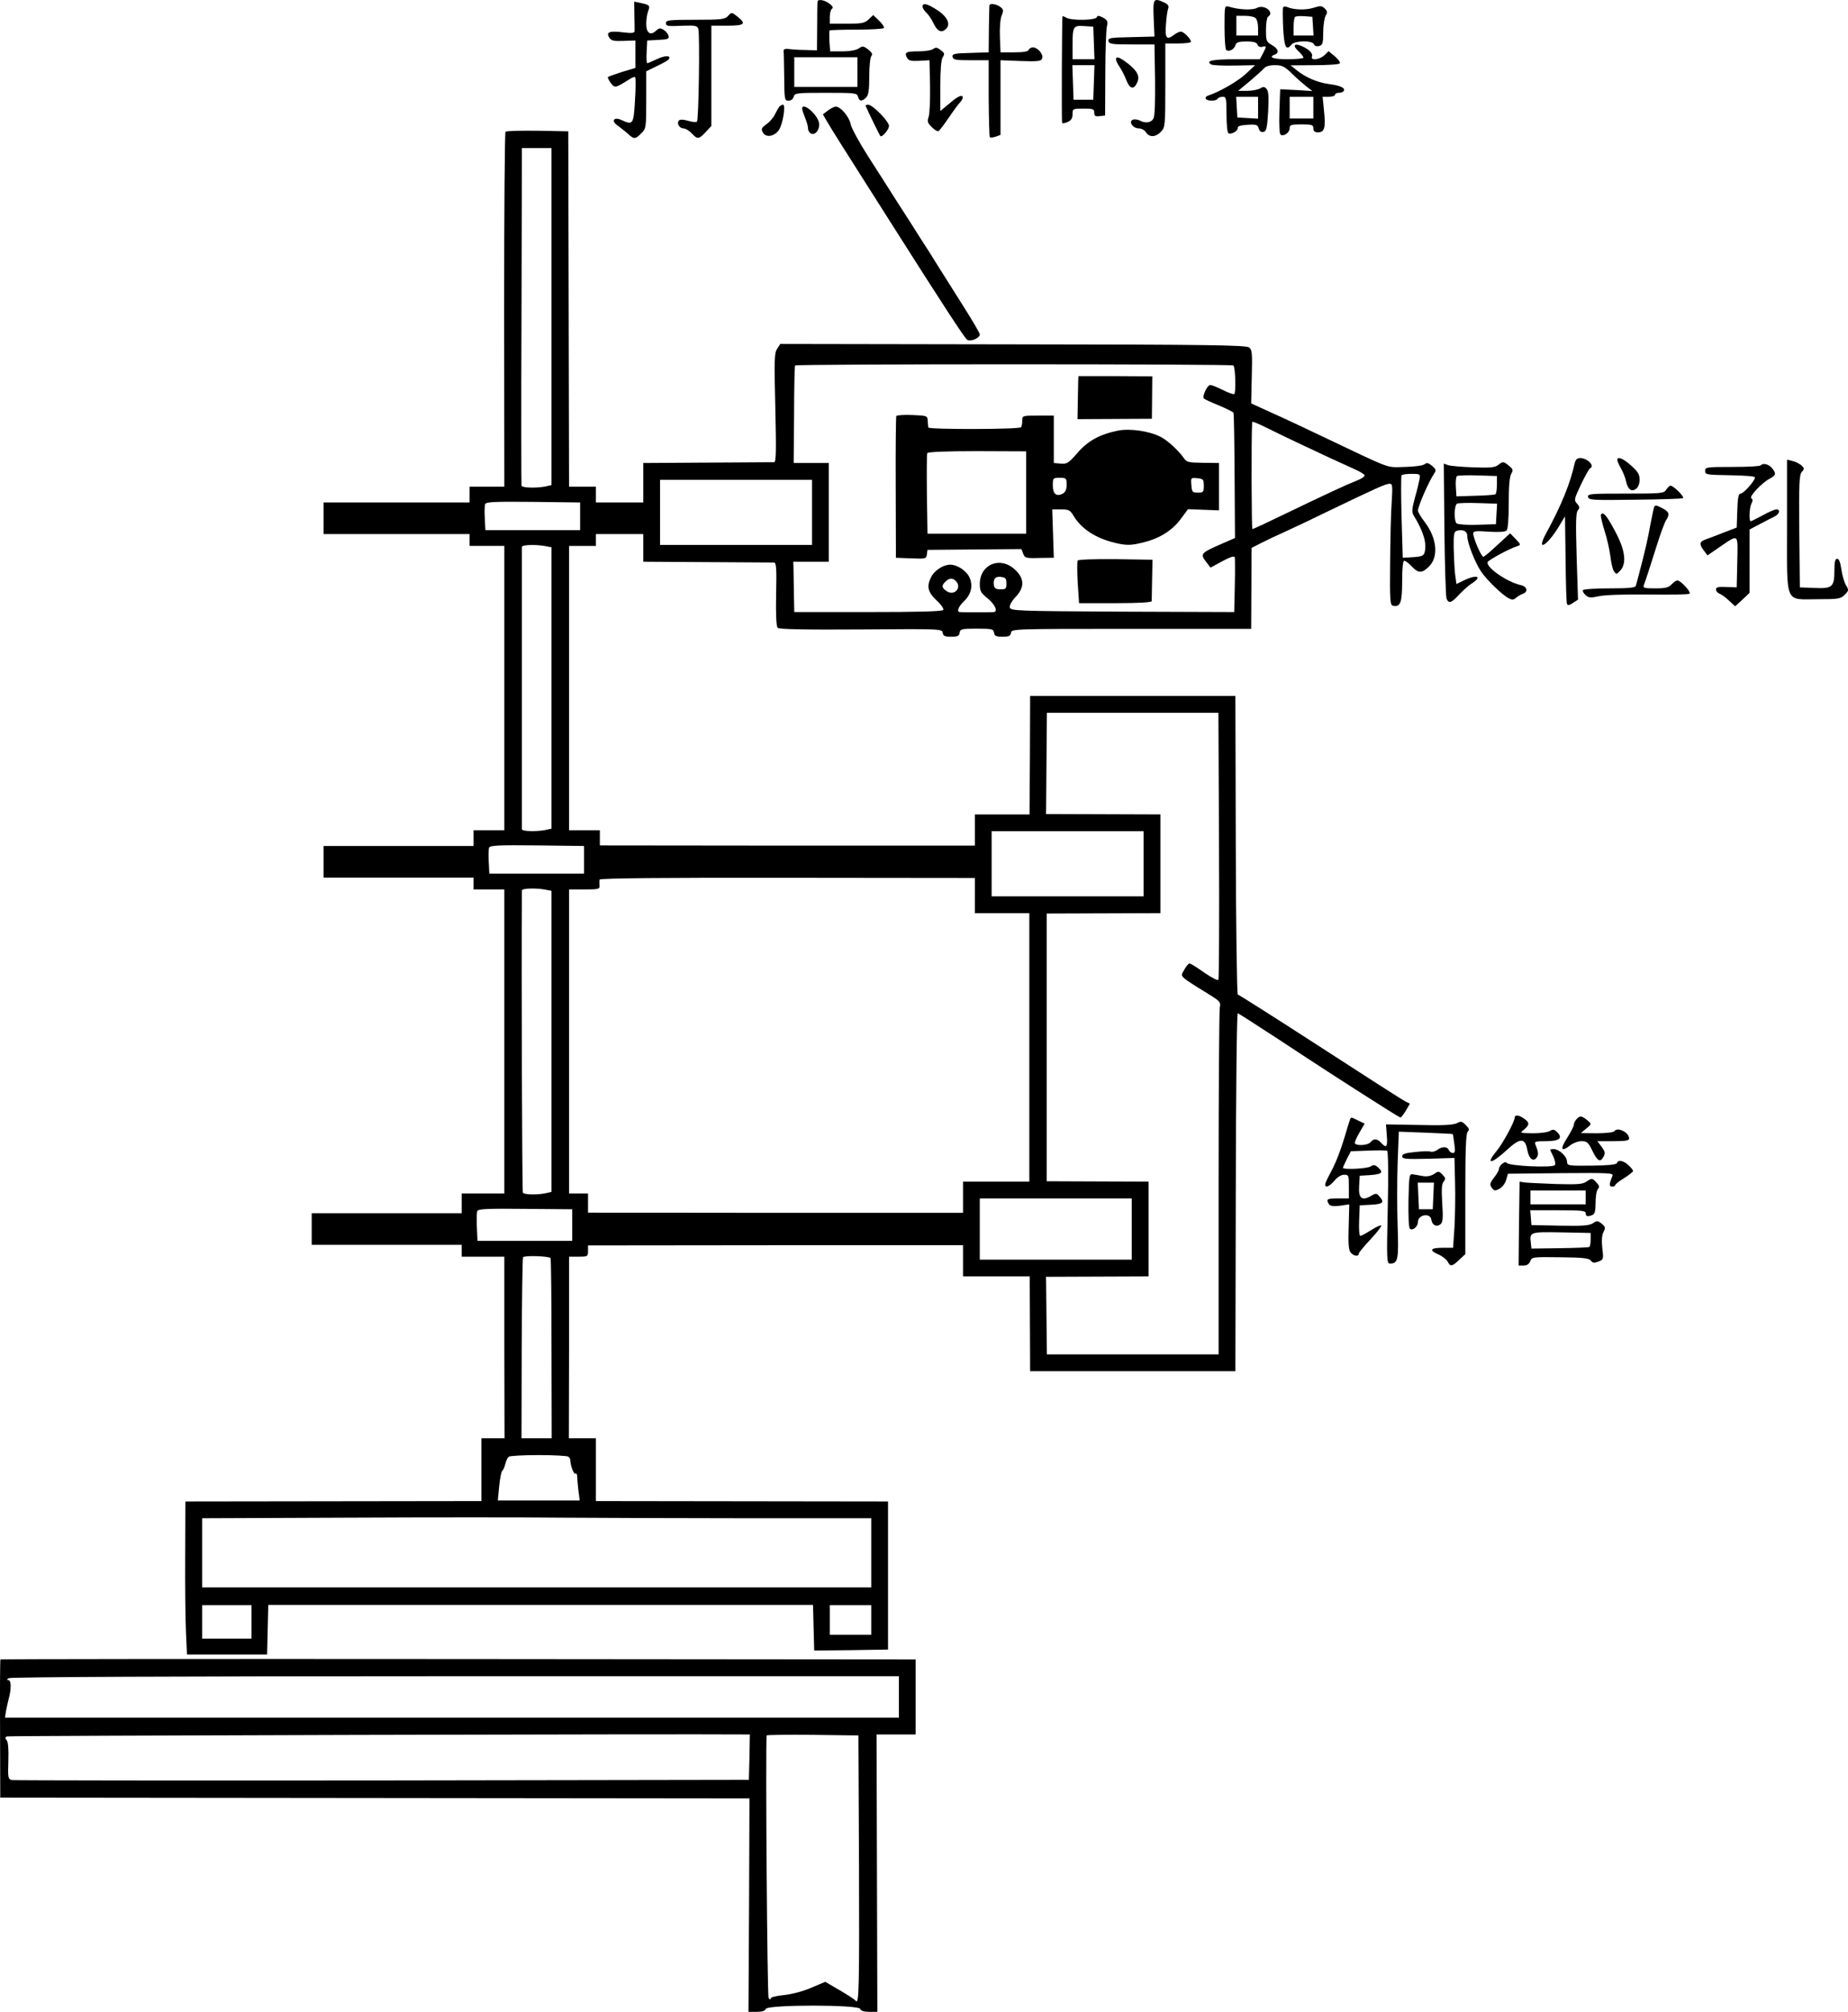 <?xml version="1.0" encoding="UTF-8" standalone="no"?>
<svg
   xmlns:dc="http://purl.org/dc/elements/1.1/"
   xmlns:cc="http://creativecommons.org/ns#"
   xmlns:rdf="http://www.w3.org/1999/02/22-rdf-syntax-ns#"
   xmlns:svg="http://www.w3.org/2000/svg"
   xmlns="http://www.w3.org/2000/svg"
   xmlns:sodipodi="http://sodipodi.sourceforge.net/DTD/sodipodi-0.dtd"
   xmlns:inkscape="http://www.inkscape.org/namespaces/inkscape"
   inkscape:version="1.0 (4035a4fb49, 2020-05-01)"
   sodipodi:docname="GZ-3-tiyou-0573.svg"
   id="svg142"
   preserveAspectRatio="xMidYMid meet"
   viewBox="0 0 936.323 1019.012"
   height="1019.012pt"
   width="936.323pt"
   version="1.0">
  <defs
     id="defs146" />
  <sodipodi:namedview
     inkscape:current-layer="svg142"
     inkscape:window-maximized="0"
     inkscape:window-y="0"
     inkscape:window-x="0"
     inkscape:cy="590.14851"
     inkscape:cx="630.51078"
     inkscape:zoom="0.61750974"
     showgrid="false"
     id="namedview144"
     inkscape:window-height="1043"
     inkscape:window-width="1920"
     inkscape:pageshadow="2"
     inkscape:pageopacity="0"
     guidetolerance="10"
     gridtolerance="10"
     objecttolerance="10"
     borderopacity="1"
     bordercolor="#666666"
     pagecolor="#ffffff" />
  <g
     id="g140"
     stroke="none"
     fill="#000000"
     transform="translate(-95.57,1150.012) scale(0.1,-0.1)">
    <g
       id="g6">
      <path
         id="path4"
         d="M5098 11493 c-1 -5 -2 -62 -2 -128 l-1 -120 -60 2 c-33 0 -71 3 -85 5 -16 2 -25 -2 -24 -9 1 -7 2 -67 3 -133 1 -115 2 -120 22 -120 12 0 23 8 26 20 5 19 14 20 163 20 149 0 158 -1 163 -20 6 -24 20 -25 41 -4 12 12 16 37 16 108 0 52 5 97 11 103 7 7 3 17 -16 32 -25 19 -29 19 -48 6 -13 -9 -45 -15 -83 -15 l-62 0 -4 51 c-1 28 -1 53 1 55 2 2 64 4 137 4 73 0 135 4 138 8 3 5 -8 22 -24 37 l-30 29 -23 -22 c-20 -19 -35 -22 -110 -22 l-87 0 0 34 c0 19 5 38 11 42 8 4 4 13 -12 25 -24 19 -58 25 -61 12z m202 -358 l0 -75 -160 0 -160 0 0 75 0 75 160 0 160 0 0 -75z" />
    </g>
    <g
       id="g10">
      <path
         id="path8"
         d="M6801 11408 l4 -93 -118 -3 c-106 -2 -118 -4 -115 -20 3 -15 18 -17 118 -17 l115 0 3 -178 c1 -111 -1 -185 -8 -197 -12 -22 -41 -26 -70 -10 -10 5 -26 7 -34 4 -24 -9 -1 -44 29 -44 14 0 30 -9 37 -20 17 -27 50 -25 76 3 21 22 22 31 22 235 l0 212 65 0 c36 0 65 4 65 8 0 15 -37 52 -51 52 -8 0 -23 -7 -33 -15 -39 -30 -48 -20 -43 48 2 34 7 71 11 82 5 15 1 23 -21 33 -53 24 -56 20 -52 -80z" />
    </g>
    <g
       id="g14">
      <path
         id="path12"
         d="M4170 11423 c1 -37 1 -74 1 -81 -1 -9 -15 -11 -55 -6 -71 9 -91 2 -74 -25 10 -17 22 -20 73 -18 l60 2 0 -69 0 -70 -67 -20 c-36 -12 -69 -23 -72 -26 -2 -3 4 -16 14 -30 21 -27 22 -27 97 20 12 8 24 12 27 9 3 -3 3 -56 -1 -117 -7 -122 -10 -127 -68 -100 -39 18 -55 -4 -20 -28 15 -11 38 -29 52 -41 30 -29 38 -29 68 2 24 23 25 28 25 169 l0 145 55 27 c31 14 58 30 60 35 12 19 -20 19 -60 0 -25 -12 -47 -21 -50 -21 -3 0 -5 26 -3 58 l3 57 56 3 c49 2 56 6 52 20 -2 10 -13 24 -25 31 -17 10 -23 10 -39 -5 -28 -26 -49 -11 -49 35 0 22 4 51 10 65 10 28 8 31 -38 41 l-33 7 1 -69z" />
    </g>
    <g
       id="g18">
      <path
         id="path16"
         d="M5630 11467 c0 -8 9 -22 19 -31 11 -10 27 -33 36 -53 19 -40 39 -51 61 -32 28 23 13 62 -40 97 -52 34 -76 40 -76 19z" />
    </g>
    <g
       id="g22">
      <path
         id="path20"
         d="M5969 11473 c-1 -5 -2 -60 -3 -123 l-1 -115 -93 -3 c-82 -2 -93 -5 -90 -20 3 -15 17 -17 93 -17 l90 0 0 -192 c1 -106 3 -195 6 -198 4 -3 17 -1 30 3 l24 9 0 189 0 189 102 -4 c89 -3 104 -1 109 13 8 20 -22 56 -47 56 -9 0 -19 -6 -21 -12 -3 -9 -27 -13 -74 -13 l-69 0 -3 79 c-2 46 2 92 9 108 10 25 9 31 -7 43 -20 15 -53 20 -55 8z" />
    </g>
    <g
       id="g26">
      <path
         id="path24"
         d="M7160 11362 c0 -61 4 -113 9 -116 15 -9 40 4 46 25 5 15 16 19 56 19 36 0 51 -4 56 -16 3 -9 13 -14 24 -11 23 6 23 4 4 -33 l-16 -30 -124 0 c-116 0 -153 -8 -123 -26 7 -5 60 -7 118 -6 l105 2 -47 -44 c-41 -38 -135 -92 -191 -110 -10 -3 -15 -10 -12 -16 8 -13 52 -13 60 0 3 6 15 10 26 10 17 0 19 -8 19 -89 0 -50 4 -93 10 -96 14 -8 50 13 47 28 -1 8 15 13 49 15 45 3 52 0 57 -18 4 -14 12 -21 24 -18 15 3 19 17 24 103 4 76 2 103 -8 115 -11 12 -17 12 -33 2 -11 -6 -40 -12 -65 -12 l-46 0 58 48 c32 27 64 56 72 65 9 11 28 17 56 17 36 0 49 -6 86 -42 24 -24 58 -53 74 -66 l30 -23 -81 5 -82 4 -4 -112 c-2 -67 0 -114 6 -118 16 -11 46 11 46 32 0 18 7 20 60 20 53 0 60 -2 60 -20 0 -15 7 -20 24 -20 33 0 39 23 30 110 l-7 70 32 0 c17 0 31 5 31 10 0 6 9 10 19 10 11 0 22 4 25 9 10 15 -17 28 -73 35 -60 8 -121 34 -166 71 l-30 24 122 1 c67 0 124 4 127 9 4 5 -8 21 -25 36 l-32 26 -21 -21 c-26 -23 -71 -28 -63 -6 6 16 -15 37 -55 54 -37 15 -43 0 -13 -28 14 -13 25 -27 25 -32 0 -4 -36 -8 -80 -8 -74 0 -101 10 -65 24 24 9 17 30 -15 48 -28 16 -30 21 -30 77 0 33 5 63 10 66 36 22 -18 65 -56 45 -22 -12 -87 -10 -141 6 -23 6 -23 6 -23 -104z m158 46 c7 -7 12 -29 12 -50 l0 -38 -55 0 -55 0 0 50 0 50 43 0 c24 0 48 -5 55 -12z m12 -454 l0 -55 -52 3 -53 3 -3 53 -3 52 55 0 56 0 0 -56z m280 1 l0 -55 -60 0 -60 0 0 55 0 55 60 0 60 0 0 -55z" />
    </g>
    <g
       id="g30">
      <path
         id="path28"
         d="M7457 11463 c-3 -4 -2 -52 0 -105 6 -100 15 -117 43 -83 17 20 106 21 113 1 4 -9 14 -12 26 -9 18 5 21 13 21 69 0 35 6 73 12 84 10 16 10 23 -4 37 -15 14 -22 15 -56 4 -39 -13 -101 -11 -133 3 -10 4 -19 4 -22 -1z m151 -95 l3 -48 -50 0 -51 0 0 43 c0 24 3 47 7 51 4 4 25 6 48 4 l40 -3 3 -47z" />
    </g>
    <g
       id="g34">
      <path
         id="path32"
         d="M4645 11420 c-16 -18 -32 -20 -167 -20 -125 0 -148 -2 -148 -15 0 -18 5 -19 92 -15 57 2 67 -1 72 -17 8 -27 2 -460 -7 -469 -4 -4 -24 -2 -44 4 -23 7 -41 8 -47 2 -13 -13 1 -40 22 -40 10 0 29 -11 42 -25 30 -32 36 -31 71 6 l29 31 0 254 0 254 80 0 c89 0 99 9 51 47 -28 22 -29 22 -46 3z" />
    </g>
    <g
       id="g38">
      <path
         id="path36"
         d="M6339 11418 c-3 -9 -5 -534 -2 -540 2 -4 15 -2 28 4 18 8 25 19 25 40 0 27 1 28 55 28 49 0 55 -2 55 -21 0 -16 5 -20 28 -17 l27 3 1 210 c0 116 4 224 8 241 6 26 3 32 -20 45 -21 11 -28 11 -31 2 -6 -16 -126 -18 -154 -3 -10 6 -19 9 -20 8z m159 -135 l3 -83 -56 0 -55 0 0 69 c0 97 3 103 59 99 l46 -3 3 -82z m0 -200 l-3 -88 -50 0 -50 0 -3 88 -3 87 56 0 56 0 -3 -87z" />
    </g>
    <g
       id="g42">
      <path
         id="path40"
         d="M5680 11250 c-8 -5 -40 -10 -71 -10 -63 0 -72 -5 -58 -32 8 -15 19 -18 62 -16 l52 3 3 -129 c1 -72 -2 -142 -7 -157 -8 -24 -6 -32 16 -53 14 -14 29 -23 34 -20 5 3 28 33 51 67 23 34 50 71 60 81 11 13 15 23 9 29 -6 6 -29 -6 -60 -33 l-51 -42 0 126 c0 82 4 133 12 146 11 16 9 22 -7 34 -24 18 -26 18 -45 6z" />
    </g>
    <g
       id="g46">
      <path
         id="path44"
         d="M6610 11199 c0 -6 8 -23 18 -37 10 -15 26 -45 34 -67 18 -45 37 -51 54 -16 17 33 4 60 -45 99 -45 34 -61 39 -61 21z" />
    </g>
    <g
       id="g50">
      <path
         id="path48"
         d="M4903 10958 c-5 -7 -15 -25 -22 -39 -7 -15 -26 -37 -42 -48 -25 -18 -28 -25 -18 -42 14 -27 57 -21 80 11 21 28 37 130 22 130 -6 0 -15 -6 -20 -12z" />
    </g>
    <g
       id="g54">
      <path
         id="path52"
         d="M5342 10963 c11 -27 71 -149 74 -152 8 -9 44 33 44 51 0 23 -83 108 -106 108 -8 0 -14 -3 -12 -7z" />
    </g>
    <g
       id="g58">
      <path
         id="path56"
         d="M5020 10950 c0 -6 7 -27 15 -47 8 -19 15 -44 15 -55 0 -10 7 -21 16 -25 23 -9 46 26 39 57 -11 45 -85 105 -85 70z" />
    </g>
    <g
       id="g62">
      <path
         id="path60"
         d="M5150 10940 l-25 -19 19 -33 c20 -35 94 -152 206 -328 37 -58 94 -148 127 -200 262 -413 363 -567 378 -580 16 -13 65 7 65 26 0 7 -37 70 -82 141 -44 70 -102 162 -128 203 -25 41 -67 107 -92 145 -24 39 -76 120 -115 180 -38 61 -106 166 -150 235 -44 69 -83 141 -87 160 -7 38 -51 90 -75 90 -9 0 -27 -9 -41 -20z" />
    </g>
    <g
       id="g78">
      <path
         id="path64"
         d="M3517 10833 c-4 -4 -7 -410 -7 -902 l1 -896 -88 0 -88 0 0 -40 0 -40 -370 0 -370 0 0 -80 0 -80 370 0 370 0 0 -30 0 -30 88 0 88 0 0 -720 0 -720 -78 0 -78 0 0 -40 0 -40 -380 0 -380 0 0 -80 0 -80 380 0 380 0 0 -30 0 -30 78 0 78 0 0 -770 0 -770 -108 0 -108 0 0 -50 0 -50 -380 0 -380 0 0 -80 0 -80 380 0 380 0 0 -30 0 -30 108 0 108 0 0 -460 1 -460 -59 0 -58 0 0 -159 0 -159 -750 -1 -750 -1 -1 -275 c-1 -151 1 -326 4 -388 l5 -112 203 0 203 0 3 126 3 125 1380 0 1380 0 3 -116 3 -115 187 2 187 3 0 375 0 375 -740 1 -740 1 0 159 0 159 -68 0 -69 0 1 460 0 460 48 0 c46 0 48 1 48 29 l0 28 950 1 950 0 0 -79 0 -79 169 0 169 0 1 -240 1 -240 520 0 520 0 2 907 c1 500 5 907 10 906 4 -1 98 -61 208 -133 180 -119 362 -237 546 -353 36 -23 68 -42 71 -42 3 0 15 16 27 35 l20 35 -22 11 c-21 11 -189 119 -467 299 -179 116 -373 239 -383 243 -4 1 -9 342 -10 757 l-2 755 -520 0 -520 0 -1 -300 -2 -300 -138 0 -139 0 0 -79 0 -79 -950 0 -950 1 0 38 0 39 -78 0 -78 0 0 720 0 720 68 0 68 0 0 30 0 30 120 0 120 0 0 -70 0 -70 325 -2 c179 -1 331 -2 338 -2 11 -1 13 -34 10 -160 -2 -106 1 -164 8 -171 7 -7 136 -10 422 -8 405 3 411 3 414 -17 2 -16 11 -20 43 -20 33 0 41 4 43 21 3 18 10 20 87 20 77 0 84 -2 87 -20 2 -17 10 -21 43 -21 32 0 41 4 43 20 3 20 10 20 610 20 l607 0 1 205 1 205 49 25 c27 14 78 38 114 54 36 16 144 67 240 114 231 111 277 132 297 132 14 0 15 -12 10 -92 -4 -51 -7 -190 -8 -308 -2 -195 0 -215 15 -218 37 -8 46 16 46 124 0 69 4 104 11 104 6 0 24 -14 40 -31 32 -34 52 -33 88 5 46 49 36 142 -24 221 -19 25 -35 51 -35 59 0 22 56 150 83 189 10 15 8 21 -12 38 -18 15 -27 17 -37 8 -8 -7 -53 -13 -102 -14 -97 -2 -53 -18 -432 162 -69 33 -152 72 -185 87 -33 15 -82 37 -110 50 l-50 23 3 134 c3 118 2 137 -13 149 -15 12 -192 15 -1197 16 l-1179 2 -16 -25 c-14 -21 -15 -56 -9 -299 5 -220 4 -274 -6 -275 -7 0 -159 -1 -338 -2 l-325 -2 0 -100 0 -100 -120 0 -120 0 0 40 0 40 -68 0 -68 0 -2 900 -2 900 -156 3 c-85 1 -158 -1 -162 -5z m233 -937 l0 -853 -31 -7 c-48 -9 -117 -7 -121 4 -1 5 -2 392 0 860 l2 850 75 0 75 0 0 -854z m3455 -247 c10 -10 14 -139 4 -145 -4 -2 -31 7 -58 21 -28 14 -56 25 -63 25 -16 0 -43 -59 -32 -69 5 -4 39 -20 77 -35 37 -16 69 -32 72 -36 3 -4 5 -149 6 -321 l2 -314 -69 -30 c-107 -47 -109 -50 -74 -95 l19 -25 59 32 c41 22 61 29 64 20 1 -6 2 -72 0 -145 l-3 -132 -567 2 c-543 3 -567 4 -570 22 -2 10 10 32 29 52 47 49 46 95 -4 140 -74 68 -176 26 -177 -73 0 -37 5 -46 40 -74 37 -30 54 -68 30 -69 -5 -1 -44 -1 -85 -1 -41 0 -79 0 -85 1 -19 0 -10 26 20 55 38 36 47 82 26 124 -17 33 -62 61 -96 61 -34 0 -78 -28 -95 -60 -26 -49 -19 -79 26 -121 23 -21 38 -43 34 -48 -4 -8 -127 -11 -381 -11 l-374 0 -2 100 c-1 55 -2 112 -2 128 l-1 27 90 0 90 0 0 250 0 250 -89 0 -89 0 2 244 c0 134 3 246 5 250 5 8 2212 8 2221 0z m339 -398 c105 -50 201 -94 274 -127 28 -12 52 -27 52 -32 0 -6 -17 -17 -37 -25 -56 -22 -157 -69 -352 -163 -95 -46 -176 -84 -180 -84 -4 0 -6 453 -1 543 0 4 35 -10 78 -32 42 -21 117 -57 166 -80z m604 -178 c-3 -16 -13 -59 -24 -96 -15 -57 -16 -71 -5 -89 48 -78 67 -139 55 -185 -5 -18 -14 -22 -59 -25 l-52 -3 -6 205 c-3 113 -3 208 0 212 2 5 25 8 50 8 44 0 45 -1 41 -27z m-3078 -168 l0 -165 -385 0 -385 0 0 165 0 165 385 0 385 0 0 -165z m-1175 -20 l0 -70 -240 0 -240 0 -3 59 c-2 32 -1 65 2 73 5 11 49 13 243 11 l238 -3 0 -70z m-176 -151 l31 -6 0 -713 0 -712 -31 -7 c-48 -9 -119 -7 -119 4 0 6 0 327 0 715 0 388 0 710 0 715 0 11 71 13 119 4z m2336 -189 c0 -27 -3 -30 -30 -30 -21 0 -31 5 -33 18 -6 33 6 49 35 45 24 -3 28 -8 28 -33z m-257 13 c34 -34 -7 -79 -46 -52 -26 18 -27 27 -6 48 19 19 36 20 52 4z m1334 -1340 c2 -370 0 -677 -3 -681 -3 -5 -36 12 -72 37 -35 25 -69 46 -74 46 -5 0 -17 -13 -26 -30 -17 -28 -17 -30 0 -46 10 -9 56 -39 101 -66 80 -49 84 -52 78 -81 -3 -16 -6 -418 -6 -893 l0 -864 -435 0 -435 0 -2 175 c-1 96 -2 185 -2 197 l-1 21 260 1 260 1 0 240 0 240 -258 1 -258 1 0 678 0 678 288 1 288 1 0 250 0 250 -290 1 -290 1 1 21 c0 12 1 128 2 257 l2 235 435 0 434 0 3 -672z m-382 -93 l0 -165 -385 0 -385 0 0 165 0 165 385 0 385 0 0 -165z m-2835 20 l0 -70 -240 0 -240 0 -3 59 c-2 32 -1 65 2 73 5 11 49 13 243 11 l238 -3 0 -70z m1980 -181 l0 -89 138 0 138 0 0 -680 0 -680 -168 0 -168 0 0 -79 0 -79 -950 0 -950 1 0 48 0 49 -48 0 -48 0 0 770 0 770 78 0 c72 0 78 2 76 20 -1 11 -1 25 1 30 2 7 328 10 952 9 l949 -1 0 -89z m-2176 30 l31 -6 0 -763 0 -762 -31 -7 c-46 -9 -107 -7 -114 3 -4 7 -8 1128 -5 1531 0 11 71 13 119 4z m2971 -1719 l0 -155 -385 0 -385 0 0 155 0 155 385 0 385 0 0 -155z m-2835 20 l0 -80 -240 0 -240 0 -3 69 c-2 38 -1 75 2 82 4 11 54 13 243 11 l238 -2 0 -80z m-110 -167 c3 -2 5 -209 5 -459 l1 -454 -76 0 -77 0 1 454 c1 249 4 458 7 463 6 10 129 6 139 -4z m90 -1006 c6 -4 10 -11 10 -17 1 -29 18 -74 26 -69 5 3 9 -3 9 -13 0 -10 3 -42 6 -70 l7 -53 -208 0 -207 0 7 73 c4 39 11 74 15 77 5 3 12 19 16 35 4 17 12 33 18 37 6 4 74 8 151 8 77 0 145 -4 150 -8z m908 -312 l627 0 0 -175 0 -175 -1695 0 -1695 0 0 175 0 175 748 3 c411 2 891 2 1067 0 176 -1 602 -3 948 -3z m-2513 -525 l0 -85 -125 0 -125 0 0 85 0 85 125 0 125 0 0 -85z m3140 10 l0 -75 -105 0 -105 0 0 75 0 75 105 0 105 0 0 -75z" />
      <g
         id="g68">
        <path
           id="path66"
           d="M6420 9595 c-1 0 -2 -49 -3 -109 l-2 -109 188 1 189 1 1 108 1 107 -187 1 c-103 0 -187 0 -187 0z" />
      </g>
      <g
         id="g72">
        <path
           sodipodi:nodetypes="cccccccccccccsccccccccccccccccccssscccccccccccccscsssssccs"
           id="path70"
           d="m 5497,9393 c -2,-4 -4,-168 -3,-363 l 1,-355 77,-3 c 73,-3 77,-2 80,20 l 3,23 238,2 238,2 9,-24 c 8,-21 14,-23 82,-21 l 73,1 -4,123 -4,122 h 45 c 38,0 46,-4 62,-31 40,-67 111,-114 209,-138 62,-15 85,-14 154,4 78,20 141,61 183,119 l 35,47 79,-3 78,-3 v 120 120 l -81,1 c -75,1 -83,3 -98,25 -25,36 -81,88 -116,106 -58,30 -156,44 -217,32 -93,-19 -153,-52 -206,-114 -44,-50 -52,-56 -84,-53 l -35,3 v 120 120 h -80 c -80,0 -80,0 -80,-27 0,-14 -3,-29 -6,-32 -11,-11 -469,-12 -470,-1 -1,6 -2,21 -3,35 -1,24 -4,25 -78,28 -42,2 -78,-1 -81,-5 z m 658,-388 v -208 h -250 -250 l -3,199 c -1,109 -1,203 2,209 2,6 91,10 252,10 l 249,-1 z m 205,40 c 0,-24 -6,-37 -19,-45 -33,-17 -51,-2 -51,41 0,38 1,39 35,39 33,0 35,-2 35,-35 z m 695,-5 c 0,-32 -2,-35 -30,-35 -28,0 -30,3 -33,38 -3,38 -3,38 30,35 30,-3 33,-6 33,-38 z" />
      </g>
      <g
         id="g76">
        <path
           id="path74"
           d="M6416 8661 c-3 -5 -3 -56 0 -112 l7 -104 183 0 c116 0 184 4 185 10 0 6 1 55 2 110 l2 100 -187 3 c-106 1 -189 -2 -192 -7z" />
      </g>
    </g>
    <g
       id="g82">
      <path
         id="path80"
         d="M8934 9153 c-22 -100 -67 -212 -144 -353 -55 -101 6 -65 68 40 l27 45 3 -215 c1 -118 4 -221 7 -228 4 -10 10 -9 30 4 l26 17 -7 218 c-5 172 -4 222 6 234 11 13 10 19 -4 34 -16 18 -15 23 20 97 21 44 42 81 46 82 26 11 -12 51 -49 52 -17 0 -24 -7 -29 -27z" />
    </g>
    <g
       id="g86">
      <path
         id="path84"
         d="M9150 9170 c0 -5 8 -24 19 -43 10 -18 22 -47 25 -64 10 -43 28 -56 51 -39 11 8 18 26 18 46 0 27 -8 41 -43 72 -41 37 -70 48 -70 28z" />
    </g>
    <g
       id="g90">
      <path
         id="path88"
         d="M10010 8838 c0 -407 -14 -373 156 -373 104 0 115 2 136 22 21 22 22 24 6 50 -9 16 -19 52 -23 81 -5 35 -12 52 -21 52 -10 0 -14 -15 -14 -58 0 -85 -10 -94 -100 -90 l-75 3 -3 284 c-2 243 0 287 13 301 14 15 13 18 -2 33 -10 8 -30 19 -45 22 l-28 7 0 -334z" />
    </g>
    <g
       id="g94">
      <path
         id="path92"
         d="M8545 9144 c-16 -12 -42 -14 -125 -11 -58 2 -115 7 -127 11 l-22 8 3 -333 c2 -184 7 -342 11 -351 11 -27 25 -22 64 21 20 21 48 46 64 56 55 35 26 47 -39 16 l-39 -19 -7 51 c-3 29 -6 89 -7 133 -1 70 2 82 17 86 32 8 52 -3 52 -27 0 -35 39 -134 70 -180 31 -45 105 -116 139 -135 18 -9 26 -9 39 3 9 8 25 17 35 20 26 10 20 36 -10 43 -70 15 -179 90 -170 117 3 10 111 69 151 81 18 6 17 9 -9 36 l-28 29 -64 -59 c-35 -33 -67 -60 -72 -60 -10 0 -51 95 -51 118 0 12 13 14 79 9 51 -3 83 -1 90 6 7 7 11 59 11 139 0 85 4 135 13 149 10 18 9 23 -12 40 -28 23 -30 23 -56 3z m-5 -99 c0 -24 -3 -46 -8 -49 -4 -2 -50 -6 -102 -7 l-95 -3 -3 48 c-2 27 1 52 6 55 6 3 53 5 106 3 l96 -3 0 -44z m-2 -148 l-3 -52 -94 -3 c-52 -2 -98 2 -105 7 -14 12 -13 91 2 100 5 3 53 5 106 3 l97 -3 -3 -52z" />
    </g>
    <g
       id="g98">
      <path
         id="path96"
         d="M9876 9143 c-4 -5 -69 -8 -144 -8 -130 0 -137 -1 -137 -20 0 -19 7 -20 125 -22 68 -1 126 -5 127 -10 5 -13 -57 -83 -72 -83 -11 0 -15 -21 -17 -86 l-3 -86 -65 -25 c-36 -14 -77 -30 -92 -35 -33 -12 -34 -24 -9 -57 l18 -24 61 42 c99 67 93 72 90 -75 l-3 -129 -52 2 c-41 2 -53 -1 -53 -13 0 -8 8 -17 18 -21 9 -3 31 -19 48 -35 l31 -29 37 34 36 34 0 161 0 160 53 28 c28 15 62 32 74 38 25 12 31 36 9 36 -8 0 -39 -13 -69 -30 -30 -16 -58 -30 -61 -30 -10 0 -7 70 4 90 7 13 7 21 -1 26 -13 8 53 79 94 100 32 17 33 26 10 54 -18 20 -44 26 -57 13z" />
    </g>
    <g
       id="g102">
      <path
         id="path100"
         d="M9398 9020 c-12 -19 -24 -20 -206 -20 -178 0 -193 -1 -190 -17 3 -16 22 -17 238 -14 129 1 239 5 243 8 9 6 -48 63 -63 63 -5 0 -15 -9 -22 -20z" />
    </g>
    <g
       id="g106">
      <path
         id="path104"
         d="M9337 8933 c-2 -5 -9 -37 -16 -73 -18 -98 -28 -142 -63 -275 -6 -22 -12 -46 -14 -52 -2 -10 -38 -13 -133 -13 -71 0 -132 -4 -135 -9 -3 -4 3 -16 13 -25 16 -14 25 -15 67 -6 30 7 128 10 251 9 111 -2 205 0 209 4 9 9 -45 67 -61 67 -7 0 -20 -9 -30 -20 -15 -16 -31 -20 -83 -20 -57 0 -63 2 -57 18 9 23 26 76 66 202 18 58 39 114 46 125 20 29 16 43 -17 60 -33 17 -37 18 -43 8z" />
    </g>
    <g
       id="g110">
      <path
         id="path108"
         d="M9067 8893 c-3 -4 6 -40 18 -80 13 -39 26 -98 30 -131 4 -34 12 -68 19 -77 11 -15 13 -14 31 5 34 37 25 105 -27 201 -42 79 -60 100 -71 82z" />
    </g>
    <g
       id="g114">
      <path
         id="path112"
         d="M8630 5839 c0 -20 -60 -131 -91 -168 -59 -72 -29 -69 51 4 68 63 93 63 104 1 8 -44 29 -62 46 -41 12 14 11 29 -5 68 -6 15 0 17 54 17 68 0 87 16 56 46 -14 14 -21 15 -36 6 -10 -7 -49 -12 -86 -12 -68 1 -68 1 -45 19 28 24 28 36 0 55 -26 19 -48 21 -48 5z" />
    </g>
    <g
       id="g118">
      <path
         id="path116"
         d="M8946 5834 c-9 -8 -16 -22 -16 -30 0 -8 -16 -39 -35 -69 -37 -58 -29 -72 18 -35 14 11 39 20 56 20 27 0 34 -6 54 -47 26 -54 41 -63 57 -32 10 18 8 26 -9 50 l-22 29 81 0 c60 0 80 3 80 13 0 32 -60 61 -75 37 -3 -5 -43 -10 -88 -10 l-82 1 28 23 c26 21 27 23 10 38 -31 26 -41 29 -57 12z" />
    </g>
    <g
       id="g122">
      <path
         id="path120"
         d="M7797 5833 c-2 -5 -9 -28 -17 -53 -28 -98 -54 -166 -81 -216 -16 -29 -29 -57 -29 -63 0 -20 21 -11 47 19 15 18 34 30 49 30 23 0 24 -3 24 -60 l0 -60 -55 0 c-56 0 -62 -4 -46 -29 7 -10 21 -12 56 -8 l47 7 -3 -114 c-3 -84 0 -118 10 -130 15 -18 41 -22 41 -6 0 5 27 38 60 73 33 35 57 67 54 70 -3 3 -27 -8 -52 -24 -25 -16 -50 -29 -54 -29 -5 0 -8 35 -6 78 l3 77 58 3 c60 3 69 12 41 43 -14 16 -18 16 -43 1 -45 -26 -63 -11 -59 50 l3 53 50 3 c61 4 72 13 45 37 -17 16 -25 17 -40 7 -19 -12 -140 -17 -140 -7 0 3 9 23 20 45 l20 39 87 3 c49 2 92 2 97 -1 5 -2 7 -121 3 -288 -6 -270 -5 -283 12 -283 40 0 44 22 38 190 -3 88 -3 232 0 319 l6 159 136 -5 c75 -3 137 -6 137 -7 1 0 5 -22 8 -48 6 -39 4 -48 -7 -48 -8 0 -17 7 -21 15 -7 19 -35 19 -59 0 -11 -7 -25 -11 -33 -8 -8 3 -44 2 -79 -2 -49 -5 -65 -10 -65 -22 0 -13 18 -15 133 -12 l132 4 3 -125 c2 -69 0 -171 -3 -227 l-7 -103 -54 0 c-62 0 -69 -13 -20 -34 19 -8 39 -24 46 -35 14 -28 22 -27 59 8 l31 29 0 304 c0 225 3 307 12 316 10 10 7 17 -10 34 -19 19 -24 20 -45 9 -18 -9 -69 -12 -192 -9 l-167 3 4 -53 c5 -60 -1 -70 -27 -42 -22 24 -38 25 -55 5 -15 -18 -80 -20 -80 -3 0 6 11 30 25 54 l25 43 -32 15 c-36 18 -36 18 -41 9z" />
    </g>
    <g
       id="g126">
      <path
         id="path124"
         d="M8810 5677 c0 -2 7 -18 16 -35 8 -18 12 -37 8 -43 -9 -15 -234 -5 -244 11 -8 13 -40 -14 -40 -32 0 -6 -11 -26 -25 -43 -21 -28 -22 -35 -11 -51 12 -16 17 -17 39 -5 14 7 29 27 34 45 l9 31 268 3 c253 2 268 1 261 -15 -17 -42 -17 -53 -1 -53 9 0 16 3 16 8 0 4 20 20 45 35 25 16 45 32 45 36 0 4 -10 17 -23 29 -25 24 -53 29 -59 11 -3 -8 -46 -12 -127 -13 -124 -1 -124 -1 -126 23 -2 26 -40 60 -67 61 -10 0 -18 -2 -18 -3z" />
    </g>
    <g
       id="g130">
      <path
         id="path128"
         d="M8222 5554 c-15 -10 -35 -14 -55 -11 -18 3 -41 7 -52 9 -19 3 -20 -3 -23 -131 -1 -79 1 -138 7 -144 13 -13 41 10 41 34 0 37 63 48 68 11 4 -28 27 -39 47 -22 11 10 13 30 8 106 -4 70 -3 97 7 109 11 14 10 19 -6 36 -18 18 -21 18 -42 3z m-4 -111 l-3 -68 -35 0 -35 0 -3 68 -3 67 41 0 41 0 -3 -67z" />
    </g>
    <g
       id="g134">
      <path
         id="path132"
         d="M8992 5514 c-18 -12 -46 -14 -154 -11 -73 3 -144 6 -158 8 l-25 4 -3 -212 -2 -213 25 0 c17 0 28 7 34 22 8 21 12 22 152 20 117 -1 146 -5 155 -17 9 -12 17 -13 38 -5 26 10 27 12 20 68 -4 40 -2 67 6 82 11 21 10 26 -9 42 -20 16 -25 16 -45 2 -19 -12 -53 -14 -167 -12 l-144 3 -3 38 -3 37 140 0 c119 0 141 -2 141 -15 0 -16 9 -19 34 -9 12 5 16 20 16 63 0 31 5 62 12 69 9 9 7 16 -7 32 -22 24 -24 24 -53 4z m-2 -79 l0 -35 -140 0 -140 0 0 35 0 35 140 0 140 0 0 -35z m25 -213 c0 -19 -3 -36 -7 -38 -4 -2 -71 -5 -150 -6 l-143 -2 -3 28 c-7 56 -5 57 155 54 l148 -3 0 -33z" />
    </g>
    <g
       id="g138">
      <path
         id="path136"
         d="M958 3095 c-2 -2 -3 -160 -2 -352 l1 -348 1898 -2 1898 -2 -2 -540 -3 -541 42 0 c27 0 43 5 46 15 9 22 469 22 478 0 3 -10 19 -15 46 -15 l41 0 -2 703 -2 702 99 0 99 0 0 190 0 190 -2317 2 c-1274 1 -2318 0 -2320 -2z m4552 -190 l0 -105 -2265 0 -2264 0 5 33 c3 17 10 48 15 67 13 50 11 90 -3 90 -9 0 -8 4 2 10 10 6 829 10 2263 10 l2247 0 0 -105z m-757 -305 l-3 -115 -1857 -3 c-1022 -1 -1867 0 -1878 2 -18 5 -20 12 -17 96 2 60 -1 96 -8 105 -10 12 -9 16 1 20 10 4 3434 13 3739 10 l25 0 -2 -115z m555 -542 c2 -617 0 -716 -16 -692 -4 5 -40 29 -81 53 l-74 43 -71 -30 c-42 -18 -98 -33 -138 -37 -41 -4 -68 -11 -68 -18 0 -7 -5 -5 -10 4 -7 11 -16 1243 -10 1329 0 3 105 4 232 3 l233 -3 3 -652z" />
    </g>
  </g>
</svg>
